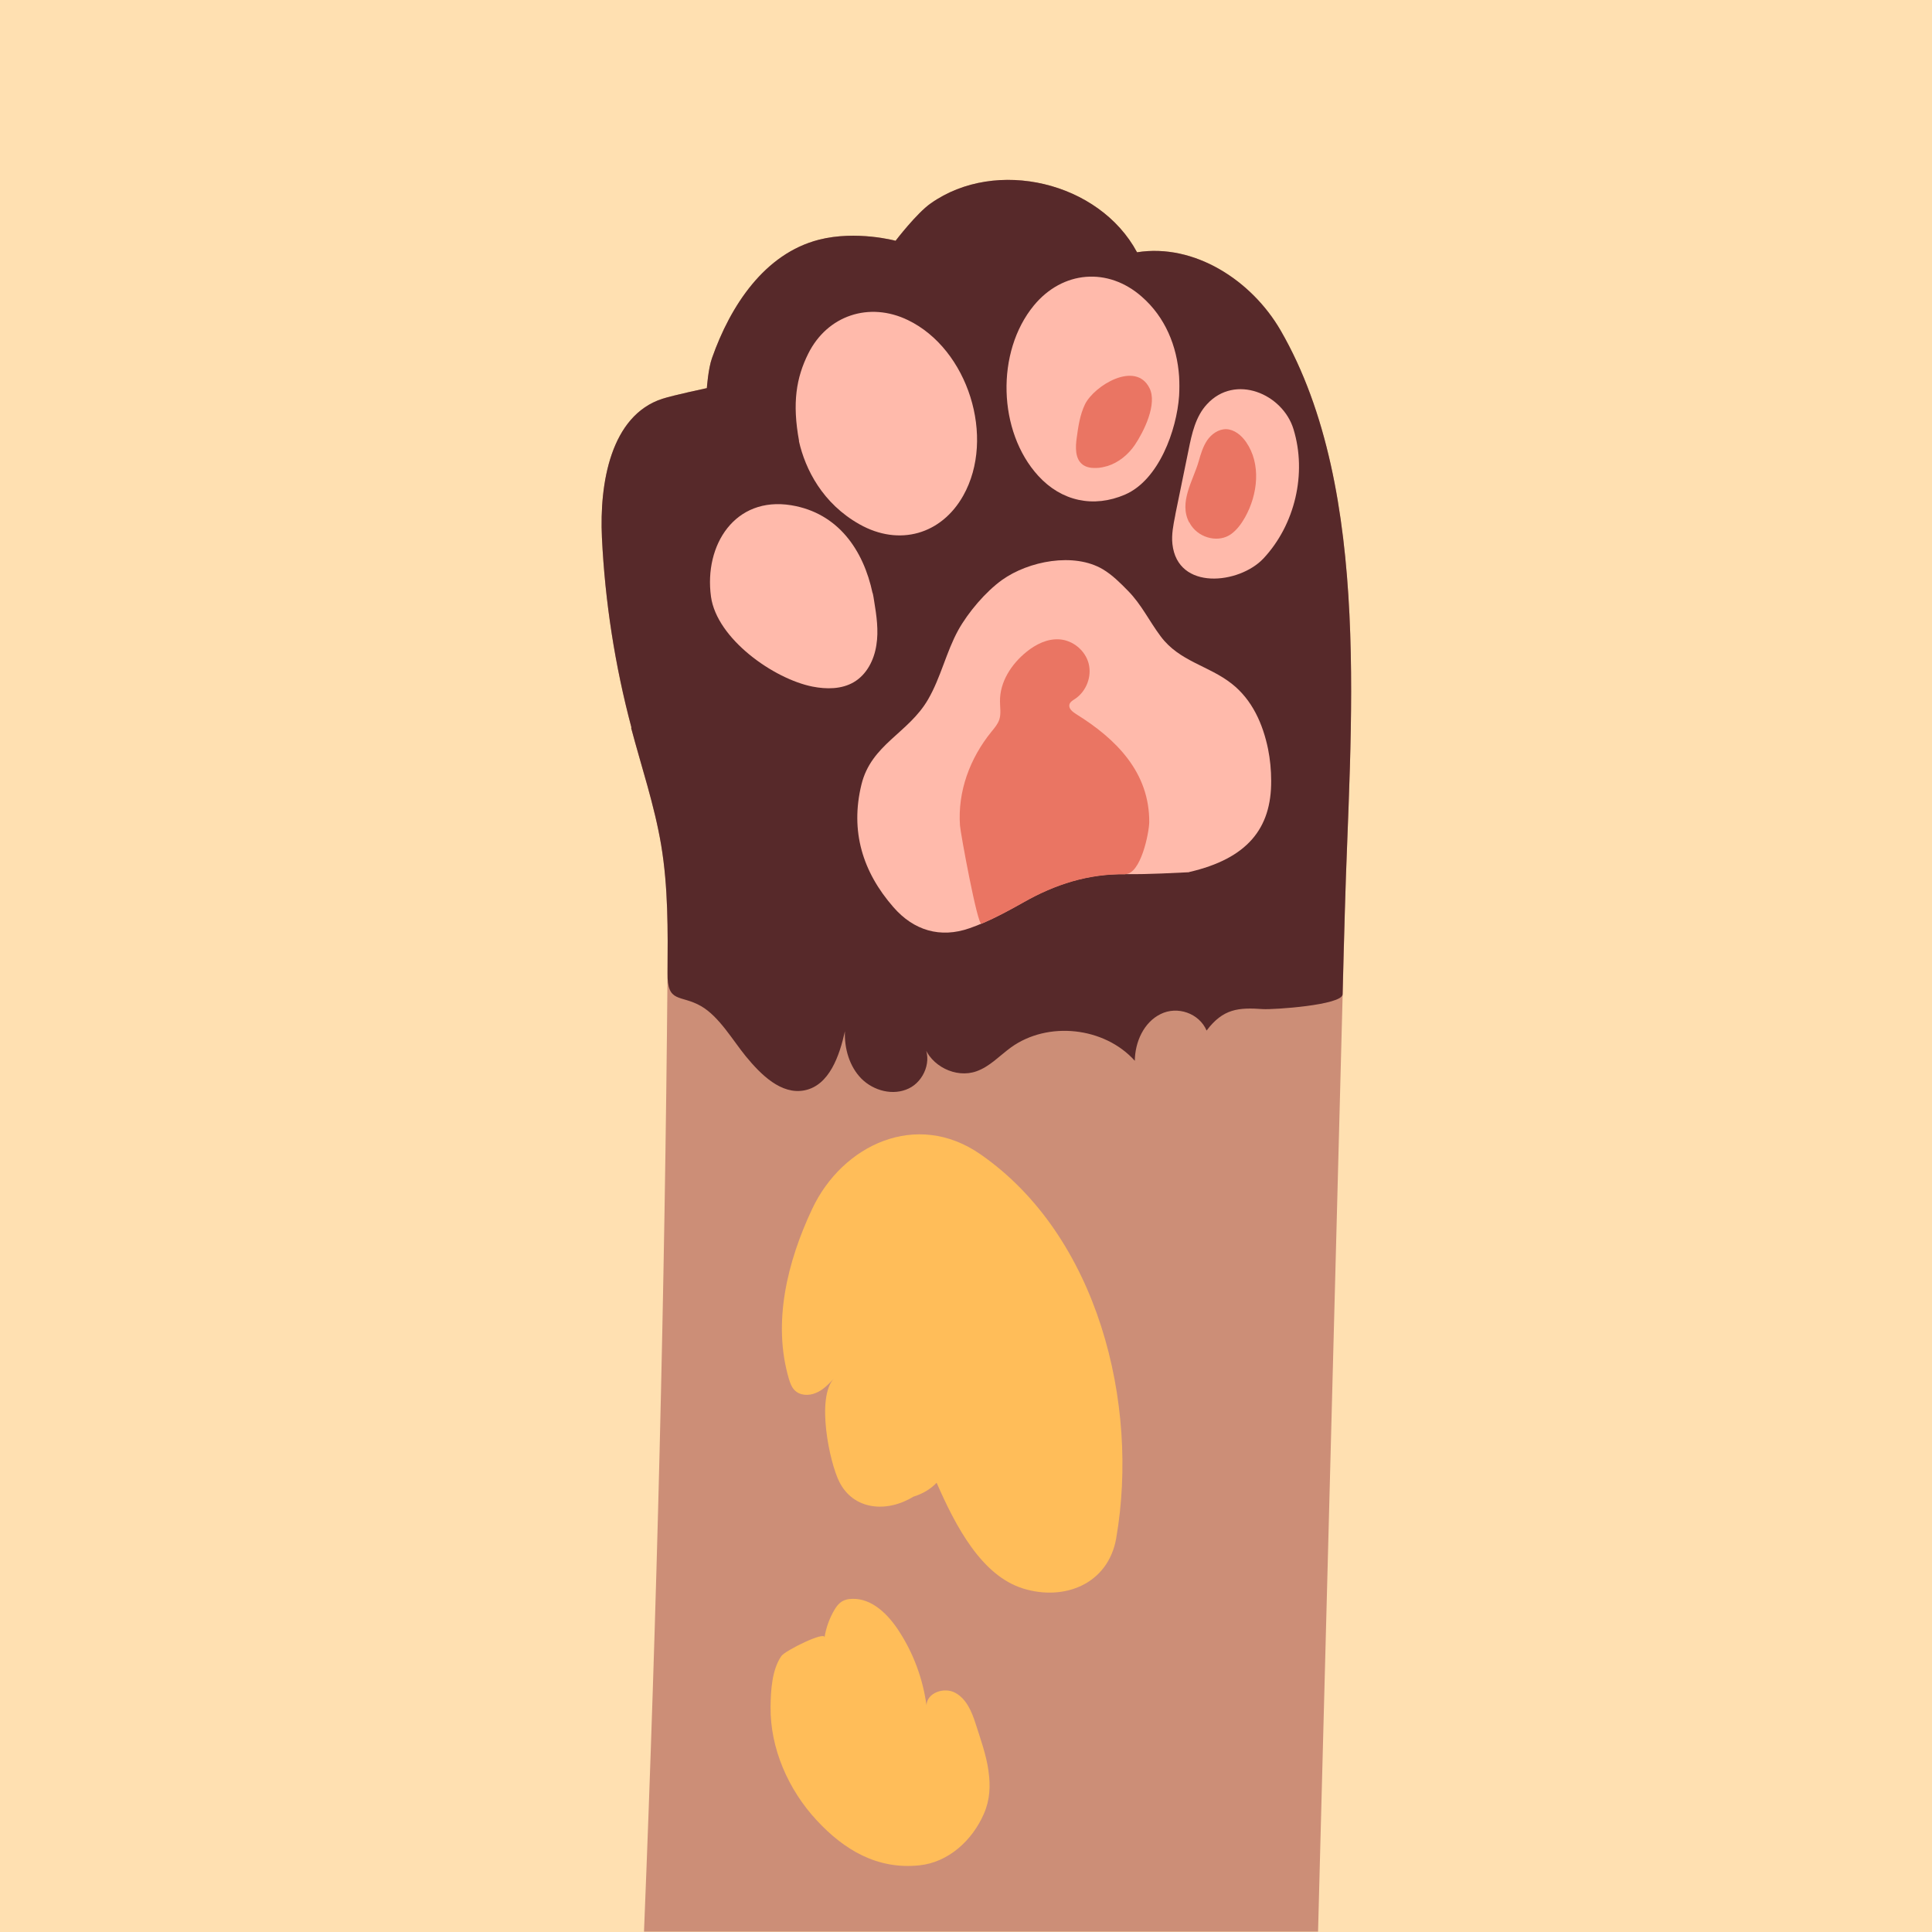 <?xml version="1.0" encoding="UTF-8"?>
<svg id="_" xmlns="http://www.w3.org/2000/svg" viewBox="0 0 112.5 112.5">
  <defs>
    <style>
      .cls-1 {
        fill: #ffbd59;
      }

      .cls-2 {
        fill: #ffbaab;
      }

      .cls-3 {
        fill: #ffe0b1;
      }

      .cls-4 {
        fill: #ea7563;
      }

      .cls-5 {
        fill: #cc8e77;
      }

      .cls-6 {
        fill: #57292a;
      }
    </style>
  </defs>
  <rect class="cls-3" width="112.5" height="112.5"/>
  <g>
    <path class="cls-5" d="M36.75,42.38c.6,2.27,1.36,4.51,1.75,6.83,.41,2.46,.39,4.96,.37,7.45-.16,18.61-.62,37.22-1.37,55.82h39.25c.52-19.81,1.04-39.61,1.56-59.42,.27-10.39,1.69-24.42-3.74-33.82-1.69-2.92-5.03-5.08-8.36-4.55-2.2-4.1-8.21-5.53-12.01-2.85-.83,.58-2.05,2.18-2.05,2.18,0,0-2.28-.62-4.47-.06-3.15,.81-5.14,3.82-6.22,6.89-.22,.61-.3,1.75-.3,1.75,0,0-1.93,.41-2.59,.62-3.01,.98-3.67,4.92-3.52,8.08,.18,3.74,.76,7.46,1.72,11.07Z"/>
    <path class="cls-6" d="M36.75,42.38c.6,2.27,1.36,4.51,1.75,6.83,.41,2.46,.39,4.96,.37,7.45-.02,1.79,.74,1.23,1.96,1.93,1.05,.61,1.84,1.99,2.6,2.92,.88,1.07,2.06,2.25,3.42,1.98,1.44-.29,2.03-2,2.35-3.44-.04,1,.26,2.05,.96,2.76,.71,.71,1.85,1.01,2.76,.57,.9-.43,1.38-1.66,.87-2.53,.39,1.22,1.87,1.96,3.07,1.53,.77-.27,1.35-.91,2.01-1.39,2.15-1.55,5.44-1.19,7.21,.78,.01-1.09,.52-2.24,1.5-2.72,.98-.49,2.25-.05,2.68,.96,.96-1.28,1.86-1.35,3.28-1.25,.59,.04,4.62-.23,4.64-.86,.04-1.61,.08-3.22,.13-4.84,.27-10.39,1.69-24.42-3.74-33.82-1.69-2.92-5.03-5.08-8.36-4.55-2.2-4.1-8.21-5.53-12.01-2.85-.83,.58-2.05,2.18-2.05,2.18,0,0-2.28-.62-4.47-.06-3.15,.81-5.14,3.82-6.22,6.89-.22,.61-.3,1.75-.3,1.75,0,0-1.93,.41-2.59,.62-3.01,.98-3.67,4.92-3.52,8.08,.18,3.74,.76,7.46,1.72,11.07Z"/>
    <g>
      <path class="cls-2" d="M69.24,50.79c-.78,.03-2.25,.13-3.73,.11-2.14-.03-4.06,.58-5.9,1.63-1.01,.57-2.06,1.14-3.15,1.52-1.71,.6-3.26,.13-4.44-1.23-1.79-2.05-2.52-4.42-1.86-7.13,.57-2.35,2.74-2.99,3.88-4.96,.74-1.27,1.06-2.77,1.76-4.04,.58-1.04,1.59-2.23,2.55-2.92,1.54-1.1,4.18-1.62,5.87-.62,.55,.33,1.01,.79,1.46,1.25,.79,.8,1.24,1.77,1.91,2.66,1.09,1.46,2.78,1.69,4.13,2.75,1.2,.94,1.82,2.35,2.12,3.81,.12,.6,.18,1.23,.18,1.84,.02,2.78-1.39,4.54-4.78,5.32Z"/>
      <path class="cls-2" d="M68.66,21.93c.02,.37,.02,.74,0,1.11-.14,2.01-1.18,4.91-3.15,5.76-1.83,.79-3.7,.39-5.05-1.09-2.36-2.58-2.48-7.22-.26-9.92,1.67-2.03,4.32-2.25,6.29-.51,1.36,1.19,2.05,2.87,2.17,4.65Z"/>
      <path class="cls-2" d="M46.53,25.68c-.41-2.22-.16-3.69,.53-5.08,1.11-2.24,3.56-3.05,5.81-1.96,3.5,1.69,5.12,6.84,3.22,10.22-1.27,2.26-3.73,2.97-6.04,1.67-2.15-1.21-3.16-3.2-3.53-4.85Z"/>
      <path class="cls-2" d="M68.45,29.91c.25-1.24,.51-2.48,.76-3.71,.19-.95,.41-1.95,1.07-2.66,1.64-1.79,4.41-.61,5.04,1.45,.79,2.58,.09,5.56-1.75,7.53-1.4,1.49-5,1.9-5.3-.84-.06-.55,.05-1.1,.16-1.65,0-.04,.02-.08,.02-.12Z"/>
      <path class="cls-2" d="M50.82,34.54c.03,.15,.06,.3,.08,.45,.14,.85,.27,1.73,.13,2.58-.13,.86-.56,1.71-1.31,2.15-.71,.42-1.6,.42-2.41,.26-2.26-.45-5.57-2.78-5.91-5.24-.41-3,1.39-5.85,4.67-5.32,2.74,.45,4.21,2.62,4.74,5.12Z"/>
    </g>
    <g>
      <path class="cls-4" d="M65.51,50.9c.92,.02,1.4-2.41,1.41-3.02,.02-2.9-1.92-4.85-4.26-6.3-.2-.13-.44-.31-.39-.55,.04-.16,.2-.25,.34-.34,.65-.44,.98-1.3,.78-2.06-.2-.76-.92-1.35-1.7-1.4-.7-.05-1.38,.29-1.92,.73-.88,.71-1.56,1.76-1.54,2.89,0,.35,.07,.71-.04,1.05-.09,.27-.28,.49-.46,.71-1.25,1.54-1.97,3.47-1.83,5.46,.03,.44,1.02,5.82,1.25,5.72,.85-.36,1.66-.8,2.46-1.25,1.84-1.04,3.76-1.66,5.91-1.63Z"/>
      <path class="cls-4" d="M64.48,27.14c.65-.2,1.22-.67,1.6-1.23,.52-.77,1.33-2.39,.85-3.32-.81-1.6-3.21-.14-3.75,.95-.29,.6-.39,1.27-.48,1.93-.08,.57-.11,1.25,.35,1.59,.22,.16,.5,.2,.77,.19,.22,0,.44-.05,.65-.11Z"/>
      <path class="cls-4" d="M69.25,30.43c-.63-1.18,.23-2.45,.55-3.57,.12-.43,.25-.86,.5-1.23,.25-.36,.66-.65,1.11-.64,.47,.02,.88,.36,1.15,.75,.88,1.27,.69,3.04-.06,4.38-.21,.37-.46,.72-.8,.97-.72,.53-1.82,.26-2.33-.48-.04-.06-.08-.12-.11-.19Z"/>
    </g>
    <path class="cls-1" d="M65,89.56c-.47,2.69-3.03,3.68-5.42,2.94-2.43-.75-3.94-3.64-5.04-6.16-.36,.38-.83,.65-1.35,.81-1.55,.95-3.49,.79-4.32-.87-.58-1.16-1.35-4.91-.31-6.01-.31,.33-.63,.67-1.05,.84-.42,.18-.95,.16-1.26-.18-.16-.17-.24-.4-.31-.63-.97-3.27-.1-6.82,1.35-9.9,1.76-3.74,6.08-5.78,9.81-3.18,6.84,4.75,9.25,14.51,7.9,22.33Zm-7.44,13.56c-.13-.94-.47-1.87-.76-2.78-.22-.69-.54-1.43-1.18-1.77-.64-.35-1.65,0-1.67,.73-.21-1.54-.76-3.03-1.61-4.33-.62-.96-1.55-1.89-2.69-1.87-.26,0-.53,.06-.73,.23-.14,.11-.24,.26-.33,.41-.29,.49-.49,1.04-.58,1.61,.07-.4-2.29,.76-2.51,1.08-.55,.79-.62,2.01-.63,2.95-.03,2.43,1.04,4.84,2.68,6.61,1.61,1.74,3.54,2.88,5.97,2.63,1.71-.17,3.1-1.46,3.77-3,.36-.82,.39-1.65,.27-2.48Z"/>
  </g>
</svg>